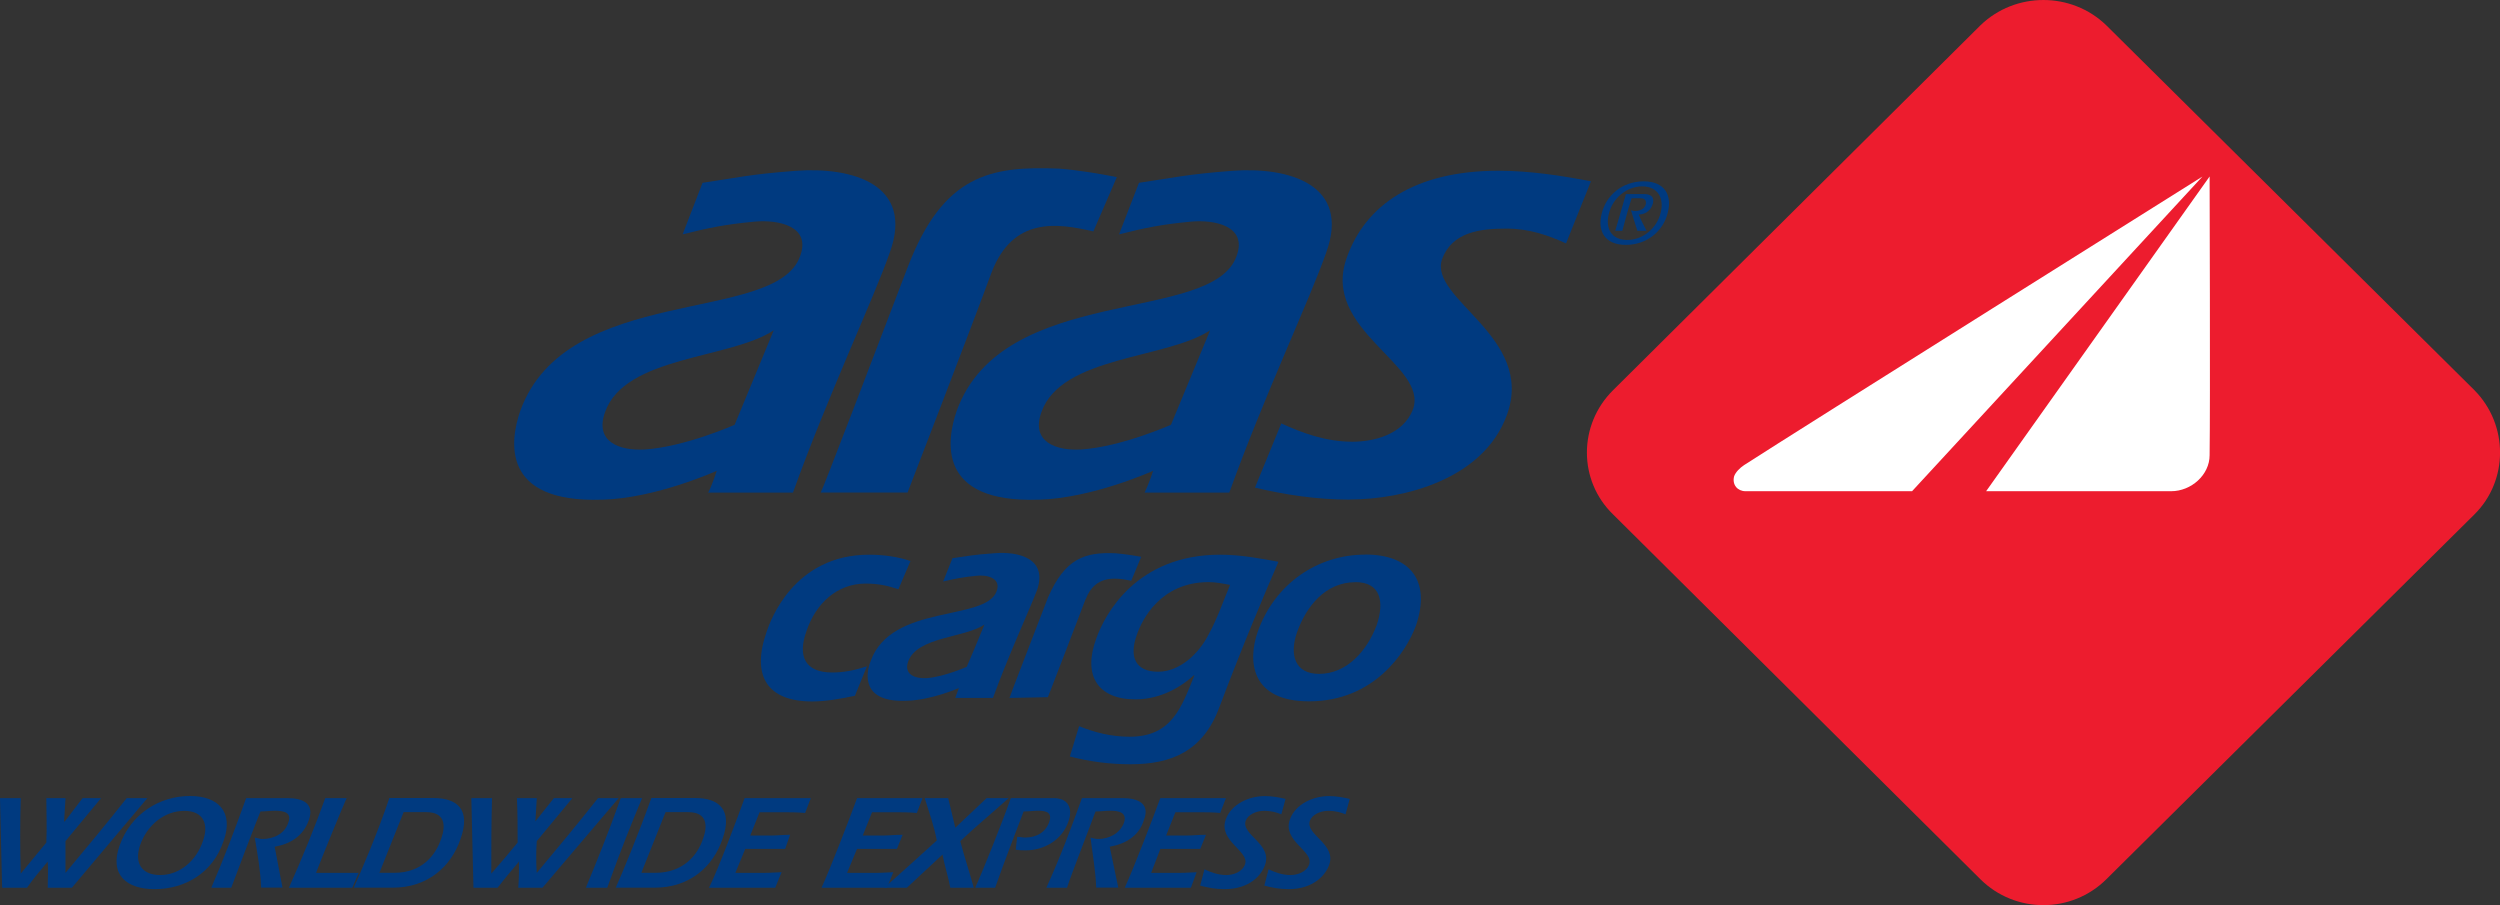 <svg width="58" height="21" viewBox="0 0 58 21" fill="none" xmlns="http://www.w3.org/2000/svg">
<rect x="0" y="0" width="58" height="21" fill="#333333" stroke="none"/>
<g clip-path="url(#clip0_50_941)">
<path fill-rule="evenodd" clip-rule="evenodd" d="M48.868 0.589L57.407 9.053C58.199 9.855 58.199 11.149 57.407 11.934L48.868 20.398C48.059 21.2 46.754 21.2 45.945 20.398L37.423 11.934C36.614 11.149 36.614 9.855 37.423 9.053L45.945 0.589C46.754 -0.196 48.059 -0.196 48.868 0.589Z" fill="#ED1C2E"/>
<path fill-rule="evenodd" clip-rule="evenodd" d="M51.263 4.094C51.263 4.094 51.28 9.414 51.263 10.561C51.263 11.019 50.834 11.396 50.372 11.396H46.078L51.263 4.094Z" fill="white"/>
<path fill-rule="evenodd" clip-rule="evenodd" d="M51.098 4.094L44.36 11.396H40.495C40.314 11.396 40.181 11.249 40.231 11.052C40.265 10.954 40.364 10.856 40.462 10.791C41.651 10.022 51.098 4.095 51.098 4.095V4.094Z" fill="white"/>
<path fill-rule="evenodd" clip-rule="evenodd" d="M31.312 11.591C30.535 11.591 29.808 11.476 29.115 11.313L29.726 9.823C30.222 10.051 30.767 10.248 31.377 10.248C31.84 10.248 32.55 10.101 32.782 9.494C33.145 8.462 30.634 7.66 31.246 5.975C31.675 4.763 32.815 3.961 34.764 3.961C35.491 3.961 36.234 4.076 36.91 4.206L36.332 5.647C35.935 5.466 35.489 5.303 34.944 5.303C34.334 5.303 33.69 5.385 33.458 6.007C33.128 6.94 35.621 7.807 34.961 9.624C34.416 11.13 32.55 11.588 31.312 11.588V11.591Z" fill="#003A80"/>
<path fill-rule="evenodd" clip-rule="evenodd" d="M27.166 9.856C27.381 9.333 27.678 8.628 28.075 7.662C27.067 8.334 24.623 8.251 24.161 9.561C23.913 10.248 24.491 10.462 25.086 10.428C26.028 10.363 27.166 9.855 27.166 9.855V9.856ZM24.095 11.592C21.717 11.674 21.964 10.2 22.196 9.53C23.269 6.567 28.125 7.532 28.687 5.944C28.951 5.24 28.175 5.092 27.63 5.142C26.937 5.207 26.557 5.288 25.962 5.437L26.424 4.241C27.217 4.126 27.514 4.045 28.587 3.963C29.892 3.865 31.346 4.275 30.767 5.862C30.404 6.909 29.314 9.218 28.52 11.428H26.554C26.653 11.232 26.753 10.922 26.753 10.922C26.753 10.922 25.348 11.56 24.094 11.593L24.095 11.592Z" fill="#003A80"/>
<path fill-rule="evenodd" clip-rule="evenodd" d="M37.638 5.354C37.703 5.109 37.77 4.862 37.853 4.6H38.068C38.117 4.6 38.201 4.617 38.184 4.732C38.151 4.864 38.036 4.895 37.92 4.895C37.886 4.895 37.854 4.879 37.838 4.879C37.886 5.042 37.937 5.191 37.986 5.354H38.201C38.135 5.222 38.068 5.109 38.019 4.977C38.102 4.977 38.283 4.944 38.349 4.715C38.383 4.552 38.283 4.502 38.134 4.502H37.722C37.639 4.78 37.557 5.076 37.474 5.354H37.639H37.638ZM37.72 5.681C38.216 5.681 38.595 5.354 38.694 4.927C38.793 4.534 38.628 4.207 38.132 4.207C37.636 4.207 37.258 4.534 37.158 4.961C37.059 5.354 37.224 5.681 37.72 5.681ZM37.754 5.567C37.374 5.567 37.242 5.289 37.325 4.962C37.407 4.602 37.737 4.324 38.1 4.324C38.464 4.324 38.611 4.602 38.529 4.929C38.447 5.289 38.117 5.567 37.754 5.567Z" fill="#003A80"/>
<path fill-rule="evenodd" clip-rule="evenodd" d="M17.043 9.856C17.258 9.333 17.554 8.628 17.951 7.662C16.944 8.334 14.5 8.251 14.037 9.561C13.79 10.248 14.367 10.462 14.962 10.428C15.904 10.363 17.043 9.855 17.043 9.855V9.856ZM13.97 11.592C11.592 11.674 11.839 10.2 12.071 9.53C13.144 6.567 18 7.532 18.562 5.944C18.826 5.24 18.05 5.092 17.505 5.142C16.812 5.207 16.432 5.288 15.837 5.437L16.299 4.241C17.092 4.126 17.372 4.045 18.462 3.963C19.767 3.865 21.221 4.275 20.642 5.862C20.279 6.909 19.189 9.218 18.397 11.428H16.431C16.53 11.232 16.629 10.922 16.629 10.922C16.629 10.922 15.225 11.56 13.97 11.593V11.592Z" fill="#003A80"/>
<path fill-rule="evenodd" clip-rule="evenodd" d="M23.005 6.318C22.543 7.579 21.056 11.426 21.056 11.426H19.041C19.107 11.311 20.23 8.365 21.056 6.205C21.882 4.044 22.988 3.847 24.574 3.912C25.003 3.946 25.499 4.027 25.911 4.109L25.366 5.369C24.524 5.173 23.5 5.026 23.005 6.32V6.318Z" fill="#003A80"/>
<path fill-rule="evenodd" clip-rule="evenodd" d="M20.114 15.455C19.834 15.553 19.57 15.602 19.305 15.602C18.678 15.602 18.497 15.225 18.712 14.636C18.927 13.998 19.422 13.539 20.082 13.539C20.38 13.539 20.594 13.588 20.843 13.671L21.123 13.016C20.843 12.918 20.496 12.869 20.165 12.869C18.414 12.869 17.869 14.408 17.787 14.653C17.424 15.685 17.803 16.274 18.843 16.274C19.157 16.274 19.521 16.209 19.834 16.142L20.114 15.455Z" fill="#003A80"/>
<path fill-rule="evenodd" clip-rule="evenodd" d="M24.822 17.551C25.267 17.666 25.73 17.731 26.226 17.731C27.168 17.731 27.911 17.436 28.29 16.405C28.852 14.915 29.363 13.721 29.66 13.033C29.215 12.951 28.769 12.869 28.307 12.869C26.374 12.869 25.631 14.245 25.432 14.818C25.118 15.67 25.466 16.225 26.341 16.225C26.82 16.225 27.299 16.028 27.695 15.668H27.711C27.414 16.389 27.2 17.092 26.208 17.092C25.779 17.092 25.399 16.994 25.035 16.847L24.82 17.551H24.822ZM28.537 13.571C28.372 13.965 28.239 14.357 28.041 14.717C27.809 15.175 27.363 15.584 26.869 15.584C26.341 15.584 26.191 15.24 26.373 14.732C26.489 14.388 26.918 13.505 28.041 13.505C28.206 13.505 28.371 13.538 28.537 13.57V13.571Z" fill="#003A80"/>
<path fill-rule="evenodd" clip-rule="evenodd" d="M31.675 12.867C30.569 12.867 29.578 13.539 29.181 14.651C28.934 15.354 29.033 16.271 30.37 16.271C31.874 16.271 32.616 15.141 32.848 14.519C33.211 13.455 32.7 12.865 31.675 12.865V12.867ZM31.443 13.505C32.037 13.505 32.121 13.964 31.939 14.504C31.724 15.077 31.262 15.634 30.602 15.634C30.041 15.634 29.909 15.192 30.091 14.669C30.306 14.064 30.752 13.507 31.445 13.507L31.443 13.505Z" fill="#003A80"/>
<path fill-rule="evenodd" clip-rule="evenodd" d="M22.428 15.47C22.527 15.241 22.66 14.93 22.84 14.488C22.394 14.8 21.288 14.766 21.072 15.34C20.956 15.651 21.237 15.748 21.501 15.733C21.913 15.7 22.426 15.471 22.426 15.471L22.428 15.47ZM21.04 16.257C19.984 16.305 20.082 15.635 20.198 15.34C20.677 13.998 22.857 14.423 23.121 13.719C23.237 13.407 22.89 13.326 22.642 13.359C22.327 13.392 22.162 13.424 21.881 13.491L22.097 12.95C22.443 12.902 22.576 12.869 23.07 12.835C23.649 12.787 24.308 12.967 24.061 13.687C23.879 14.162 23.4 15.193 23.037 16.192H22.162C22.196 16.093 22.245 15.963 22.245 15.963C22.245 15.963 21.617 16.241 21.039 16.258L21.04 16.257Z" fill="#003A80"/>
<path fill-rule="evenodd" clip-rule="evenodd" d="M25.186 13.9C24.971 14.473 24.311 16.175 24.311 16.175L23.42 16.192C23.437 16.127 23.948 14.816 24.311 13.868C24.708 12.951 25.171 12.804 25.881 12.836C26.079 12.853 26.294 12.884 26.476 12.918L26.245 13.474C25.865 13.393 25.403 13.343 25.189 13.9H25.186Z" fill="#003A80"/>
<path fill-rule="evenodd" clip-rule="evenodd" d="M0.049 20.595H0.627C0.775 20.381 0.942 20.186 1.107 19.989C1.123 20.186 1.107 20.383 1.107 20.595H1.668L3.419 18.516H2.94C2.477 19.104 1.998 19.678 1.519 20.251V19.514L2.345 18.516H1.916L1.504 19.056H1.487L1.52 18.516H1.075C1.075 18.859 1.091 19.187 1.075 19.547C0.876 19.793 0.678 20.023 0.481 20.268C0.464 19.678 0.464 19.106 0.481 18.516H0L0.049 20.595Z" fill="#003A80"/>
<path fill-rule="evenodd" clip-rule="evenodd" d="M4.411 18.467C3.701 18.467 3.04 18.877 2.776 19.612C2.529 20.299 2.941 20.628 3.585 20.628C4.295 20.628 4.939 20.251 5.186 19.514C5.433 18.827 5.053 18.467 4.409 18.467H4.411ZM4.278 18.812C4.707 18.812 4.856 19.107 4.707 19.515C4.559 19.957 4.179 20.301 3.716 20.301C3.287 20.301 3.105 20.022 3.254 19.597C3.418 19.139 3.815 18.812 4.278 18.812Z" fill="#003A80"/>
<path fill-rule="evenodd" clip-rule="evenodd" d="M6.374 19.644C6.737 19.579 7.035 19.399 7.166 19.023C7.299 18.646 7.033 18.516 6.67 18.516H5.711C5.464 19.203 5.2 19.908 4.902 20.595H5.365C5.481 20.283 5.927 19.104 6.043 18.826C6.159 18.826 6.258 18.809 6.372 18.809C6.571 18.809 6.784 18.842 6.687 19.088C6.604 19.349 6.34 19.464 6.091 19.464C6.043 19.464 5.975 19.448 5.91 19.431C5.975 19.824 6.043 20.184 6.058 20.593H6.554L6.372 19.643L6.374 19.644Z" fill="#003A80"/>
<path fill-rule="evenodd" clip-rule="evenodd" d="M8.323 20.251H7.332C7.48 19.858 7.959 18.696 8.042 18.516H7.546C7.298 19.203 7.018 19.891 6.703 20.595H8.173L8.321 20.251H8.323Z" fill="#003A80"/>
<path fill-rule="evenodd" clip-rule="evenodd" d="M9.033 18.515C8.752 19.35 8.355 20.267 8.207 20.594H9.115C9.924 20.594 10.469 20.102 10.684 19.464C10.932 18.777 10.602 18.514 10.057 18.514H9.033V18.515ZM9.364 18.842H9.892C10.338 18.842 10.338 19.169 10.239 19.447C10.106 19.856 9.776 20.249 9.149 20.249H8.802L9.364 18.842Z" fill="#003A80"/>
<path fill-rule="evenodd" clip-rule="evenodd" d="M10.983 20.595H11.545C11.709 20.381 11.874 20.186 12.041 19.989C12.041 20.186 12.041 20.383 12.024 20.595H12.586L14.353 18.516H13.874C13.411 19.104 12.932 19.678 12.453 20.251C12.436 20.006 12.436 19.759 12.453 19.514L13.279 18.516H12.85L12.421 19.056L12.454 18.516H11.992C12.009 18.859 12.009 19.187 12.009 19.547C11.81 19.793 11.612 20.023 11.398 20.268C11.398 19.678 11.398 19.106 11.415 18.516H10.935L10.984 20.595H10.983Z" fill="#003A80"/>
<path fill-rule="evenodd" clip-rule="evenodd" d="M14.088 20.595C14.418 19.678 14.65 19.104 14.897 18.516H14.401C14.103 19.351 13.856 19.956 13.592 20.595H14.088Z" fill="#003A80"/>
<path fill-rule="evenodd" clip-rule="evenodd" d="M15.111 18.515C14.813 19.35 14.433 20.267 14.285 20.594H15.193C16.002 20.594 16.547 20.102 16.762 19.464C17.01 18.777 16.663 18.514 16.135 18.514H15.111V18.515ZM15.441 18.842H15.969C16.415 18.842 16.415 19.169 16.315 19.447C16.183 19.856 15.836 20.249 15.209 20.249H14.879L15.441 18.842Z" fill="#003A80"/>
<path fill-rule="evenodd" clip-rule="evenodd" d="M17.275 18.516C17.127 18.924 16.664 20.169 16.449 20.595H17.985L18.133 20.235C17.852 20.251 17.753 20.251 17.67 20.251H17.06L17.29 19.694H18.215L18.331 19.367C18.166 19.367 18.034 19.384 17.918 19.384H17.406L17.622 18.844H18.133C18.314 18.844 18.496 18.844 18.678 18.861L18.811 18.517H17.275V18.516Z" fill="#003A80"/>
<path fill-rule="evenodd" clip-rule="evenodd" d="M19.884 18.516C19.736 18.924 19.257 20.169 19.059 20.595H20.577L20.725 20.235C20.445 20.251 20.362 20.251 20.28 20.251H19.652L19.883 19.694H20.808L20.941 19.367C20.759 19.367 20.626 19.384 20.512 19.384H20.016L20.231 18.844H20.742C20.924 18.844 21.089 18.844 21.27 18.861L21.403 18.517H19.884V18.516Z" fill="#003A80"/>
<path fill-rule="evenodd" clip-rule="evenodd" d="M22.163 19.203L21.998 18.516H21.453C21.553 18.842 21.669 19.154 21.734 19.498C21.337 19.858 20.925 20.235 20.512 20.595H21.04L21.866 19.826C21.915 20.088 21.998 20.333 22.047 20.595H22.592C22.493 20.235 22.377 19.891 22.278 19.514C22.641 19.171 23.021 18.859 23.401 18.516H22.89L22.163 19.203Z" fill="#003A80"/>
<path fill-rule="evenodd" clip-rule="evenodd" d="M23.567 19.711C23.649 19.728 23.715 19.728 23.797 19.728C24.209 19.728 24.64 19.499 24.788 19.056C24.87 18.842 24.854 18.516 24.441 18.516H23.451C23.269 19.039 22.79 20.235 22.625 20.595H23.087C23.269 20.071 23.666 19.039 23.748 18.826C23.864 18.826 23.979 18.809 24.095 18.809C24.31 18.809 24.409 18.874 24.342 19.071C24.26 19.301 24.061 19.431 23.78 19.431C23.715 19.431 23.665 19.414 23.599 19.414L23.565 19.709L23.567 19.711Z" fill="#003A80"/>
<path fill-rule="evenodd" clip-rule="evenodd" d="M25.747 19.644C26.11 19.579 26.425 19.399 26.539 19.023C26.687 18.646 26.406 18.516 26.043 18.516H25.101C24.854 19.203 24.59 19.908 24.275 20.595H24.755C24.854 20.283 25.316 19.104 25.416 18.826C25.532 18.826 25.648 18.809 25.762 18.809C25.944 18.809 26.159 18.842 26.076 19.088C25.977 19.349 25.713 19.464 25.481 19.464C25.416 19.464 25.348 19.448 25.3 19.431C25.348 19.824 25.416 20.184 25.432 20.593H25.944L25.745 19.643L25.747 19.644Z" fill="#003A80"/>
<path fill-rule="evenodd" clip-rule="evenodd" d="M26.919 18.516C26.771 18.924 26.292 20.169 26.094 20.595H27.629L27.762 20.235C27.498 20.251 27.399 20.251 27.316 20.251H26.706L26.921 19.694H27.846L27.979 19.367C27.797 19.367 27.681 19.384 27.55 19.384H27.054L27.269 18.844H27.78C27.962 18.844 28.144 18.844 28.309 18.861L28.441 18.517H26.923L26.919 18.516Z" fill="#003A80"/>
<path fill-rule="evenodd" clip-rule="evenodd" d="M29.825 18.534C29.677 18.5 29.511 18.469 29.346 18.469C28.982 18.469 28.569 18.649 28.438 19.009C28.256 19.516 28.999 19.746 28.883 20.056C28.818 20.236 28.602 20.301 28.454 20.301C28.256 20.301 28.091 20.236 27.943 20.169L27.844 20.546C28.025 20.595 28.207 20.628 28.405 20.628C28.999 20.628 29.265 20.301 29.347 20.071C29.529 19.579 28.785 19.367 28.901 19.039C28.95 18.907 29.132 18.811 29.331 18.811C29.479 18.811 29.611 18.844 29.727 18.892L29.826 18.532L29.825 18.534Z" fill="#003A80"/>
<path fill-rule="evenodd" clip-rule="evenodd" d="M31.313 18.534C31.165 18.5 30.999 18.469 30.834 18.469C30.471 18.469 30.057 18.649 29.926 19.009C29.744 19.516 30.488 19.746 30.372 20.056C30.306 20.236 30.091 20.301 29.943 20.301C29.744 20.301 29.579 20.236 29.431 20.169L29.332 20.546C29.514 20.595 29.695 20.628 29.894 20.628C30.472 20.628 30.753 20.301 30.835 20.071C31.017 19.579 30.274 19.367 30.39 19.039C30.439 18.907 30.62 18.811 30.819 18.811C30.967 18.811 31.1 18.844 31.216 18.892L31.315 18.532L31.313 18.534Z" fill="#003A80"/>
</g>
<defs>
<clipPath id="clip0_50_941">
<rect width="58" height="21" fill="white"/>
</clipPath>
</defs>
</svg>
